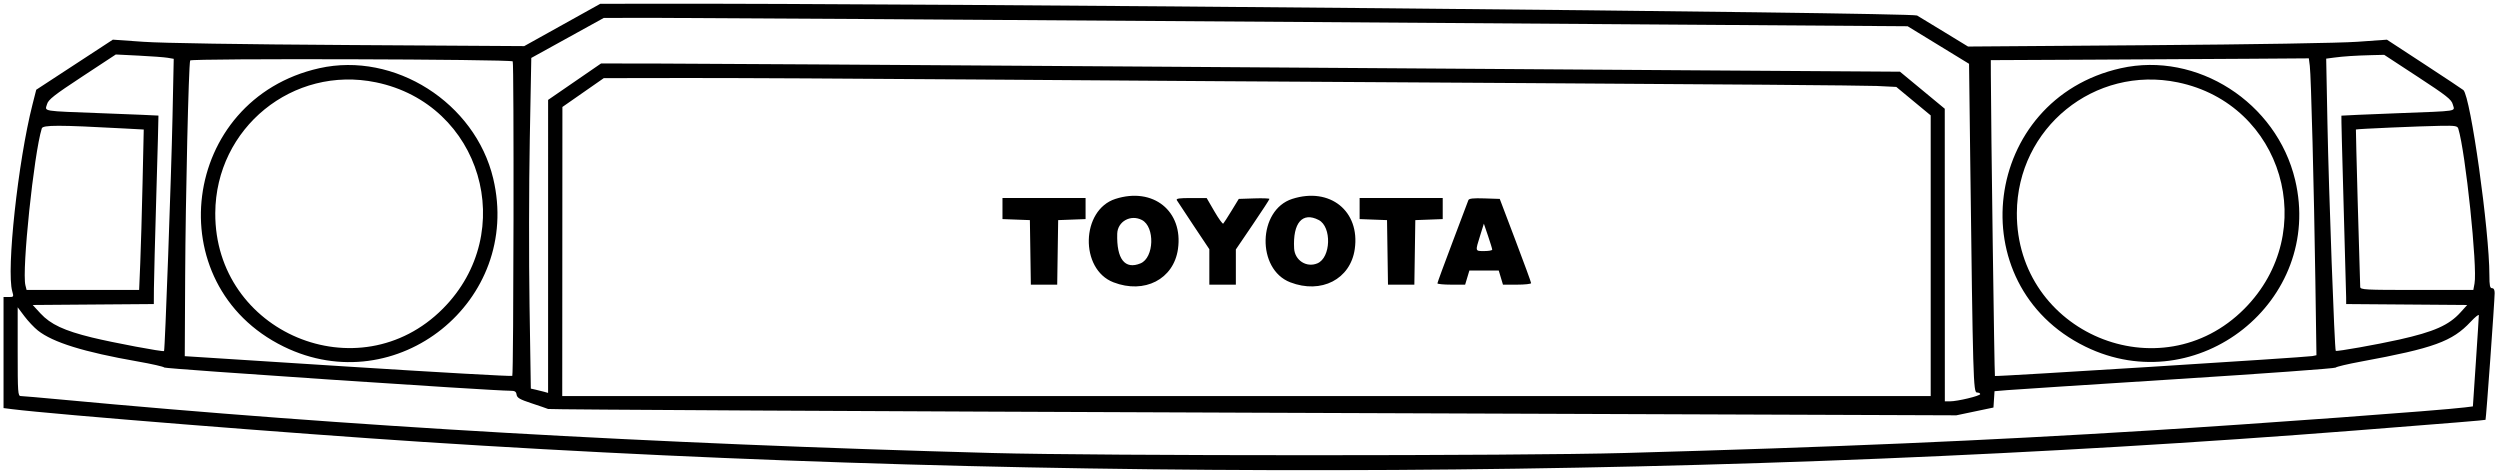<svg id="svg" xmlns="http://www.w3.org/2000/svg" xmlns:xlink="http://www.w3.org/1999/xlink" width="400" height="75.813" viewBox="0, 0, 400,75.813"><g id="svgg"><path id="path0" d="M89.958 3.994 L 83.876 7.378 55.870 7.205 C 38.621 7.099,25.981 6.900,22.961 6.689 L 18.057 6.345 11.928 10.352 L 5.799 14.359 5.197 16.727 C 2.884 25.824,0.997 43.248,1.960 46.607 C 2.215 47.493,2.195 47.525,1.395 47.525 L 0.566 47.525 0.566 56.409 L 0.566 65.293 1.909 65.463 C 8.694 66.316,46.761 69.353,67.751 70.715 C 169.373 77.308,277.449 76.667,376.803 68.883 C 392.568 67.648,397.594 67.236,397.683 67.170 C 397.774 67.103,399.133 48.247,399.145 46.888 C 399.149 46.382,399.003 46.110,398.727 46.110 C 398.389 46.110,398.303 45.692,398.303 44.045 C 398.303 36.900,395.298 15.491,394.143 14.413 C 394.019 14.297,391.216 12.436,387.913 10.276 L 381.907 6.350 377.163 6.685 C 374.366 6.883,360.611 7.108,343.653 7.233 L 314.887 7.446 311.262 5.234 C 309.269 4.017,307.231 2.779,306.733 2.482 C 305.899 1.984,147.791 0.511,104.102 0.595 L 96.040 0.610 89.958 3.994 M208.835 3.522 L 305.223 4.200 310.136 7.204 L 315.048 10.208 315.234 25.260 C 315.674 60.824,315.731 62.801,316.309 62.801 C 316.597 62.801,316.832 62.914,316.832 63.053 C 316.832 63.343,313.199 64.215,311.988 64.215 L 311.174 64.215 311.168 40.806 L 311.162 17.397 307.580 14.434 L 303.997 11.471 272.720 11.263 C 255.517 11.148,212.928 10.859,178.076 10.619 C 143.225 10.379,110.538 10.177,105.440 10.169 L 96.169 10.155 91.933 13.069 L 87.697 15.983 87.696 39.425 L 87.694 62.867 87.058 62.685 C 86.708 62.586,86.086 62.431,85.677 62.341 L 84.932 62.177 84.726 48.840 C 84.613 41.504,84.630 29.600,84.764 22.385 L 85.007 9.269 90.806 6.069 L 96.605 2.869 104.526 2.856 C 108.883 2.849,155.822 3.149,208.835 3.522 M26.840 9.247 L 27.796 9.412 27.600 18.780 C 27.403 28.191,26.396 56.019,26.247 56.166 C 26.083 56.328,18.120 54.832,14.710 53.999 C 10.267 52.913,8.085 51.892,6.476 50.146 L 5.233 48.798 14.922 48.723 L 24.611 48.649 24.626 46.177 C 24.635 44.818,24.809 38.041,25.014 31.117 C 25.219 24.194,25.371 18.513,25.352 18.494 C 25.334 18.475,21.310 18.307,16.412 18.121 C 6.480 17.745,7.180 17.860,7.525 16.669 C 7.738 15.932,8.649 15.218,13.154 12.254 L 18.529 8.718 22.207 8.901 C 24.229 9.001,26.314 9.157,26.840 9.247 M386.841 12.288 C 391.470 15.318,392.244 15.927,392.444 16.702 C 392.749 17.876,393.676 17.728,383.593 18.117 C 378.692 18.306,374.656 18.480,374.624 18.505 C 374.592 18.530,374.749 24.847,374.971 32.542 C 375.194 40.238,375.379 47.010,375.383 47.592 L 375.389 48.649 385.070 48.723 L 394.752 48.798 393.680 49.984 C 391.833 52.028,389.457 53.082,383.876 54.333 C 380.346 55.125,373.863 56.275,373.722 56.135 C 373.529 55.944,372.601 30.571,372.391 19.755 L 372.190 9.383 373.436 9.216 C 374.964 9.012,376.885 8.887,379.491 8.822 L 381.471 8.774 386.841 12.288 M82.037 9.822 C 82.251 10.014,82.181 59.922,81.966 60.137 C 81.863 60.240,70.030 59.573,55.670 58.656 L 29.562 56.987 29.626 44.123 C 29.688 31.733,30.182 10.433,30.426 9.676 C 30.540 9.321,81.639 9.466,82.037 9.822 M369.568 10.537 C 369.774 12.152,370.241 30.182,370.457 44.896 L 370.632 56.836 369.970 56.973 C 369.033 57.166,319.314 60.285,319.188 60.159 C 319.101 60.073,318.556 19.756,318.535 11.954 L 318.529 9.623 334.300 9.547 C 342.974 9.506,354.423 9.441,359.742 9.404 L 369.414 9.335 369.568 10.537 M51.096 10.912 C 28.931 15.868,25.138 45.547,45.403 55.460 C 63.462 64.294,83.569 48.162,78.916 28.571 C 76.031 16.426,63.112 8.225,51.096 10.912 M339.325 10.917 C 317.186 15.876,313.413 45.554,333.663 55.460 C 351.592 64.230,371.830 48.149,367.222 28.795 C 364.264 16.368,351.502 8.190,339.325 10.917 M156.153 12.720 C 174.434 12.863,213.642 13.120,243.281 13.290 C 272.921 13.461,298.575 13.670,300.290 13.755 L 303.409 13.909 306.160 16.187 L 308.911 18.464 308.911 40.915 L 308.911 63.366 199.434 63.366 L 89.958 63.366 89.971 40.240 L 89.985 17.115 93.295 14.808 L 96.605 12.502 109.760 12.481 C 116.994 12.470,137.871 12.577,156.153 12.720 M60.164 13.174 C 77.010 16.653,83.056 37.132,70.857 49.392 C 57.400 62.917,34.336 53.223,34.443 34.088 C 34.520 20.466,46.866 10.427,60.164 13.174 M348.455 13.180 C 365.270 16.653,371.294 37.125,359.112 49.392 C 345.664 62.935,322.607 53.245,322.697 34.088 C 322.760 20.465,335.127 10.427,348.455 13.180 M19.774 20.550 L 22.999 20.724 22.810 29.245 C 22.707 33.931,22.541 39.707,22.442 42.079 L 22.262 46.393 13.258 46.393 L 4.254 46.393 4.066 45.643 C 3.471 43.274,5.418 24.624,6.685 20.545 C 6.858 19.986,9.367 19.987,19.774 20.550 M393.326 20.580 C 394.477 24.288,396.413 42.760,395.923 45.368 L 395.731 46.393 386.692 46.393 C 378.278 46.393,377.651 46.359,377.633 45.898 C 377.505 42.586,376.909 20.774,376.945 20.721 C 377.008 20.628,387.233 20.183,390.575 20.128 C 392.824 20.091,393.193 20.151,393.326 20.580 M178.468 31.825 C 172.955 33.593,172.729 43.077,178.150 45.169 C 183.116 47.085,187.784 44.680,188.474 39.852 C 189.342 33.772,184.503 29.889,178.468 31.825 M206.757 31.825 C 201.244 33.593,201.018 43.077,206.439 45.169 C 211.404 47.085,216.073 44.680,216.762 39.852 C 217.630 33.772,212.791 29.889,206.757 31.825 M160.396 33.369 L 160.396 35.054 162.588 35.137 L 164.781 35.219 164.858 40.382 L 164.935 45.545 167.044 45.545 L 169.153 45.545 169.230 40.382 L 169.307 35.219 171.499 35.137 L 173.692 35.054 173.692 33.369 L 173.692 31.683 167.044 31.683 L 160.396 31.683 160.396 33.369 M188.295 32.037 C 188.410 32.231,189.627 34.074,190.999 36.131 L 193.494 39.872 193.494 42.708 L 193.494 45.545 195.615 45.545 L 197.737 45.545 197.737 42.729 L 197.737 39.913 200.424 35.956 C 201.902 33.779,203.112 31.922,203.112 31.830 C 203.112 31.737,202.008 31.698,200.658 31.743 L 198.204 31.825 197.051 33.714 C 196.417 34.752,195.818 35.682,195.719 35.779 C 195.620 35.875,194.984 34.995,194.305 33.822 L 193.069 31.690 190.577 31.687 C 188.660 31.684,188.134 31.765,188.295 32.037 M217.539 33.369 L 217.539 35.054 219.731 35.137 L 221.924 35.219 222.001 40.382 L 222.078 45.545 224.187 45.545 L 226.296 45.545 226.373 40.382 L 226.450 35.219 228.642 35.137 L 230.835 35.054 230.835 33.369 L 230.835 31.683 224.187 31.683 L 217.539 31.683 217.539 33.369 M234.939 32.026 C 234.868 32.226,233.725 35.255,232.398 38.755 C 231.072 42.256,229.987 45.216,229.986 45.332 C 229.986 45.449,230.984 45.545,232.204 45.545 L 234.422 45.545 234.761 44.413 L 235.101 43.281 237.449 43.281 L 239.797 43.281 240.136 44.413 L 240.475 45.545 242.727 45.545 C 243.966 45.545,244.979 45.434,244.979 45.300 C 244.979 45.165,243.849 42.078,242.469 38.440 L 239.960 31.825 237.514 31.743 C 235.714 31.683,235.034 31.757,234.939 32.026 M182.703 35.198 C 184.816 36.291,184.662 41.238,182.486 42.139 C 179.985 43.175,178.638 41.459,178.756 37.390 C 178.813 35.431,180.906 34.269,182.703 35.198 M210.992 35.198 C 213.105 36.291,212.951 41.238,210.775 42.139 C 209.035 42.860,207.163 41.654,207.059 39.745 C 206.835 35.653,208.391 33.853,210.992 35.198 M238.755 39.942 C 238.755 40.067,238.182 40.170,237.482 40.170 C 236.006 40.170,236.027 40.247,236.814 37.724 L 237.419 35.785 238.087 37.750 C 238.455 38.830,238.755 39.817,238.755 39.942 M6.054 52.877 C 8.457 54.787,13.421 56.327,22.047 57.838 C 24.293 58.232,26.203 58.667,26.290 58.805 C 26.423 59.014,78.840 62.531,81.663 62.521 C 82.377 62.518,82.582 62.647,82.654 63.143 C 82.727 63.650,83.169 63.907,85.007 64.512 C 86.252 64.922,87.461 65.338,87.694 65.436 C 87.928 65.535,138.720 65.804,200.566 66.033 L 313.013 66.451 315.983 65.828 L 318.953 65.205 319.038 63.899 L 319.123 62.593 321.160 62.421 C 322.280 62.326,334.526 61.531,348.373 60.653 C 362.221 59.775,373.619 58.948,373.704 58.815 C 373.788 58.681,375.634 58.244,377.806 57.844 C 389.407 55.705,392.362 54.631,395.305 51.486 C 396.020 50.721,396.608 50.249,396.612 50.436 C 396.616 50.624,396.404 53.983,396.140 57.901 L 395.662 65.024 394.365 65.186 C 390.506 65.668,361.389 67.801,343.989 68.876 C 317.275 70.526,293.839 71.531,259.972 72.478 C 242.990 72.953,176.106 72.953,158.699 72.478 C 103.875 70.981,55.664 68.213,9.760 63.926 C 6.492 63.621,3.596 63.370,3.324 63.369 C 2.866 63.367,2.829 62.839,2.829 56.266 L 2.829 49.165 3.900 50.591 C 4.490 51.376,5.459 52.404,6.054 52.877 " stroke="none" fill="#000000" fill-rule="evenodd"></path></g></svg>